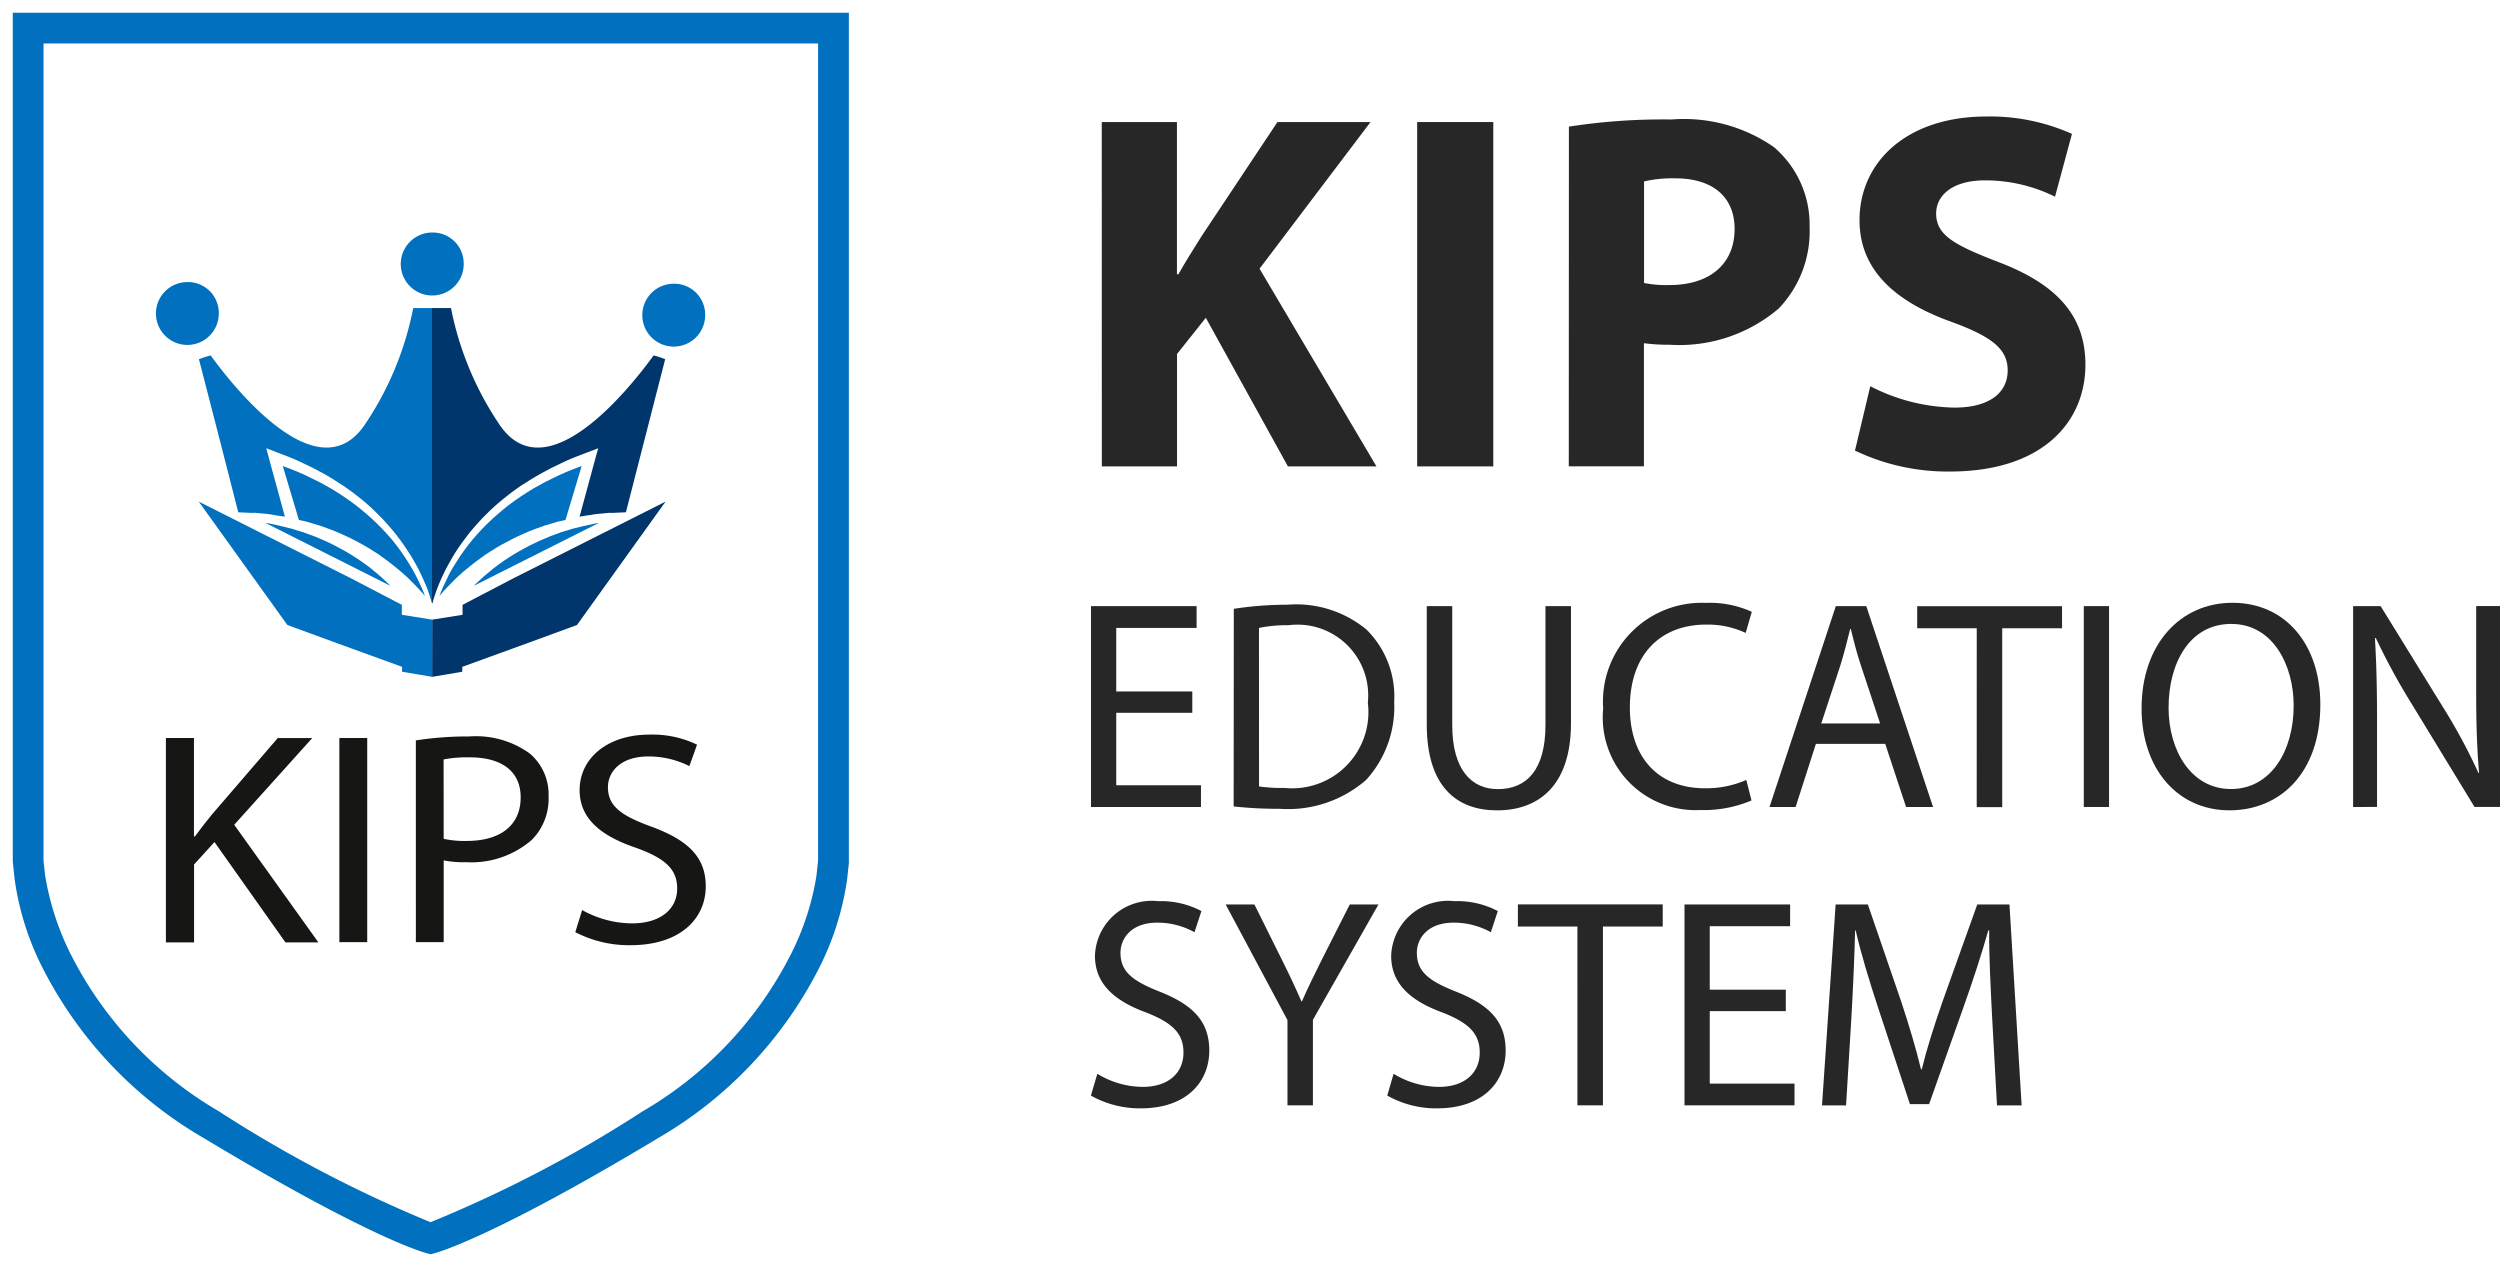 <svg xmlns="http://www.w3.org/2000/svg" width="98" height="49.663" viewBox="0 0 98 49.663">
  <g id="Group_471" data-name="Group 471" transform="translate(-1076.57 -2028.5)">
    <g id="Group_444" data-name="Group 444" transform="translate(45.259 -3.131)">
      <path id="Subtraction_3" data-name="Subtraction 3" d="M7842.373-5928.337h0l-.147-.038c-.086-.021-2.193-.572-8.769-4.53a16.16,16.16,0,0,1-6.208-6.5,10.97,10.97,0,0,1-1.177-3.645l-.071-.678V-5977h32.774l0,33.34-.067.621a11.166,11.166,0,0,1-1.178,3.638,16.169,16.169,0,0,1-6.208,6.5c-6.619,3.984-8.775,4.525-8.8,4.53l-.147.038Zm-15.167-47.458v32.034l.065.59a10.717,10.717,0,0,0,1.114,3.295,14.906,14.906,0,0,0,5.692,5.937,50.867,50.867,0,0,0,8.3,4.349,49.97,49.97,0,0,0,8.319-4.349,14.9,14.9,0,0,0,5.721-5.989,10.421,10.421,0,0,0,1.087-3.237l.065-.594v-32.036Z" transform="translate(-6794.189 8009.131)" fill="#0070bf" stroke="rgba(0,0,0,0)" stroke-miterlimit="10" stroke-width="1"/>
      <g id="Group_305" data-name="Group 305" transform="translate(1037.424 2040.746)">
        <path id="Path_828" data-name="Path 828" d="M333.2,2174.009H334.3v3.86h.037c.227-.313.451-.595.665-.859l2.583-3h1.353l-3.06,3.4,3.3,4.611h-1.291l-2.783-3.934-.8.88v3.054H333.2Z" transform="translate(-332.81 -2154.194)" fill="#161615"/>
        <rect id="Rectangle_922" data-name="Rectangle 922" width="1.092" height="8.002" transform="translate(7.19 19.815)" fill="#161615"/>
        <path id="Path_829" data-name="Path 829" d="M356.842,2174.018a13.24,13.24,0,0,1,2.094-.155,3.6,3.6,0,0,1,2.369.666,2.1,2.1,0,0,1,.74,1.676,2.294,2.294,0,0,1-.652,1.708,3.617,3.617,0,0,1-2.582.879,3.921,3.921,0,0,1-.877-.071v3.205h-1.091Zm1.091,3.858a3.812,3.812,0,0,0,.9.083c1.317,0,2.118-.606,2.118-1.709,0-1.057-.79-1.568-1.994-1.568a4.948,4.948,0,0,0-1.027.082Z" transform="translate(-346.654 -2154.109)" fill="#161615"/>
        <path id="Path_830" data-name="Path 830" d="M372.187,2180.566a4.043,4.043,0,0,0,1.958.522c1.114,0,1.767-.56,1.767-1.364,0-.75-.452-1.175-1.593-1.591-1.38-.463-2.231-1.14-2.231-2.269,0-1.248,1.093-2.175,2.733-2.175a4.022,4.022,0,0,1,1.87.394l-.3.841a3.545,3.545,0,0,0-1.6-.379c-1.153,0-1.593.652-1.593,1.2,0,.747.513,1.114,1.68,1.543,1.427.522,2.155,1.177,2.155,2.349,0,1.235-.963,2.307-2.957,2.307a4.576,4.576,0,0,1-2.157-.511Z" transform="translate(-355.48 -2154.007)" fill="#161615"/>
        <path id="Path_831" data-name="Path 831" d="M380.733,2132.217a1.232,1.232,0,1,1-1.232-1.19,1.211,1.211,0,0,1,1.232,1.19" transform="translate(-359.204 -2129.02)" fill="#0070bf" fill-rule="evenodd"/>
        <path id="Path_832" data-name="Path 832" d="M357.884,2127.37a1.234,1.234,0,1,1-1.232-1.186,1.211,1.211,0,0,1,1.232,1.186" transform="translate(-345.82 -2126.184)" fill="#0070bf" fill-rule="evenodd"/>
        <path id="Path_833" data-name="Path 833" d="M334.715,2132.056a1.232,1.232,0,1,1-1.234-1.186,1.209,1.209,0,0,1,1.234,1.186" transform="translate(-332.252 -2128.928)" fill="#0070bf" fill-rule="evenodd"/>
        <path id="Path_834" data-name="Path 834" d="M342.6,2153.646l4.9,2.468a.849.849,0,0,0-.069-.071,7.593,7.593,0,0,0-.6-.532c-.109-.1-.225-.179-.341-.264s-.242-.17-.367-.25-.254-.16-.383-.234-.266-.143-.4-.218c-.271-.138-.553-.264-.834-.376-.138-.052-.281-.1-.421-.155-.144-.04-.283-.083-.419-.129-.28-.069-.553-.14-.817-.192-.082-.021-.166-.032-.245-.046" transform="translate(-338.314 -2142.267)" fill="#0070bf" fill-rule="evenodd"/>
        <path id="Path_835" data-name="Path 835" d="M345.646,2150.589c.3.1.608.214.9.346.149.066.3.132.44.206s.286.15.425.225.273.167.409.248.261.168.38.26c.251.176.478.363.688.538s.4.367.571.543c.138.141.262.284.375.413-.043-.114-.089-.229-.139-.339-.077-.169-.151-.335-.243-.506s-.179-.318-.278-.477-.2-.31-.309-.462-.225-.3-.343-.443-.247-.275-.374-.413l-.2-.2-.2-.189c-.141-.123-.278-.25-.426-.368l-.221-.175-.225-.164c-.151-.109-.308-.212-.465-.313s-.319-.2-.486-.286l-.244-.135-.256-.124c-.164-.089-.341-.164-.512-.241s-.35-.138-.524-.21c-.042-.014-.087-.032-.128-.044l.63,2.11c.1.02.2.046.3.067l.452.135" transform="translate(-339.288 -2139.123)" fill="#0070bf" fill-rule="evenodd"/>
        <path id="Path_836" data-name="Path 836" d="M338.459,2141.349c.121.006.247.024.378.033s.262.025.4.052.3.046.454.069l-.621-2.273-.109-.409.4.152c.182.075.365.14.546.212s.359.156.534.239.351.166.524.261l.258.137.25.146c.168.1.329.213.49.311.162.114.323.221.473.342l.231.18.218.183c.148.127.289.259.428.4l.2.2.193.215c.129.144.253.287.372.443s.229.3.336.463.211.315.306.482.186.327.269.5.156.339.233.517.129.351.187.534c.015.055.029.107.045.154h.014v-11.566c-.243,0-.5,0-.747,0a12.373,12.373,0,0,1-1.882,4.548c-1.842,2.769-5.172-1.474-6.058-2.691-.1.022-.2.057-.3.089-.05.018-.1.037-.16.06q.776,2.995,1.542,6c.143.006.481.023.595.025" transform="translate(-334.636 -2130.365)" fill="#0070bf" fill-rule="evenodd"/>
        <path id="Path_837" data-name="Path 837" d="M367.24,2153.646l-4.906,2.468c.023-.023.044-.048.069-.071.185-.177.387-.36.606-.532.11-.1.227-.179.341-.264s.24-.17.367-.25.251-.16.384-.234.266-.143.4-.218c.272-.138.554-.264.834-.376.139-.052.282-.1.423-.155.142-.04.28-.083.421-.129.28-.069.552-.14.816-.192.084-.021.164-.032.245-.046" transform="translate(-349.87 -2142.267)" fill="#0070bf" fill-rule="evenodd"/>
        <path id="Path_838" data-name="Path 838" d="M363.258,2150.589c-.3.1-.609.214-.9.346-.145.066-.3.132-.438.206s-.286.15-.423.225-.274.167-.411.248-.261.168-.38.26c-.252.176-.478.363-.689.538s-.4.367-.571.543c-.14.141-.265.284-.373.413.043-.114.087-.229.136-.339.077-.169.156-.335.241-.506s.184-.318.281-.477.2-.31.311-.462.224-.3.345-.443.242-.275.371-.413l.2-.2.2-.189c.139-.123.278-.25.425-.368l.219-.175.226-.164c.152-.109.31-.212.465-.313s.32-.2.486-.286l.244-.135.254-.124c.169-.089.346-.164.515-.241s.35-.138.525-.21c.042-.014.085-.032.129-.044l-.632,2.11c-.1.02-.2.046-.3.067l-.451.135" transform="translate(-347.959 -2139.123)" fill="#0070bf" fill-rule="evenodd"/>
        <path id="Path_839" data-name="Path 839" d="M365.389,2141.349c-.121.006-.246.024-.374.033s-.263.025-.4.052c-.151.017-.3.046-.452.069l.617-2.273.114-.409-.4.152c-.186.075-.368.14-.549.212s-.362.156-.534.239-.353.166-.523.261l-.259.137-.248.146c-.172.1-.331.213-.5.311-.16.114-.317.221-.472.342l-.229.18-.218.183c-.148.127-.289.259-.431.4l-.2.2-.195.215c-.126.144-.254.287-.369.443s-.229.3-.34.463-.205.315-.3.482-.185.327-.268.5-.16.339-.231.517-.132.351-.189.534c-.015.055-.029.107-.042.154h-.019v-11.566c.245,0,.5,0,.745,0a12.423,12.423,0,0,0,1.887,4.548c1.84,2.769,5.171-1.474,6.056-2.691.1.022.2.057.295.089.049.018.1.037.158.06q-.769,2.995-1.539,6c-.144.006-.481.023-.6.025" transform="translate(-347.557 -2130.365)" fill="#00366c" fill-rule="evenodd"/>
        <path id="Path_840" data-name="Path 840" d="M345.446,2156.266l0,0-1.19-.19v-.39l-1.961-1.023-6-3.024,3.474,4.837,1.707.626,2.789,1.014,0,.192,1.181.2Z" transform="translate(-334.617 -2141.091)" fill="#0070bf" fill-rule="evenodd"/>
        <path id="Path_841" data-name="Path 841" d="M358.387,2156.266l0,0,1.19-.19v-.39l1.958-1.023,6-3.024-3.472,4.837-1.707.626-2.79,1.014,0,.192-1.181.2Z" transform="translate(-347.558 -2141.091)" fill="#00366c" fill-rule="evenodd"/>
      </g>
      <g id="Group_307" data-name="Group 307" transform="translate(1074.078 2036.195)">
        <path id="Path_842" data-name="Path 842" d="M421.736,2115.733h2.947v5.967h.057c.293-.52.6-1,.9-1.481l2.982-4.486h3.649l-4.35,5.748,4.584,7.751h-3.471l-3.219-5.827-1.129,1.42v4.407h-2.947Z" transform="translate(-421.314 -2115.512)" fill="#272727"/>
        <rect id="Rectangle_923" data-name="Rectangle 923" width="2.984" height="13.499" transform="translate(12.786 0.22)" fill="#272727"/>
        <path id="Path_843" data-name="Path 843" d="M465.935,2115.769a23.977,23.977,0,0,1,4.019-.28,6.182,6.182,0,0,1,4.016,1.082,3.991,3.991,0,0,1,1.4,3.126,4.371,4.371,0,0,1-1.209,3.2,6,6,0,0,1-4.27,1.422,7.323,7.323,0,0,1-1.015-.06v4.826h-2.946Zm2.946,6.129a4.365,4.365,0,0,0,.994.081c1.579,0,2.555-.82,2.555-2.2,0-1.241-.839-1.983-2.321-1.983a4.933,4.933,0,0,0-1.228.121Z" transform="translate(-447.201 -2115.369)" fill="#272727"/>
        <path id="Path_844" data-name="Path 844" d="M493.6,2125.777a7.428,7.428,0,0,0,3.3.838c1.365,0,2.086-.578,2.086-1.46,0-.84-.623-1.321-2.2-1.9-2.187-.781-3.608-2.021-3.608-3.984,0-2.3,1.871-4.067,4.971-4.067a7.856,7.856,0,0,1,3.357.682l-.664,2.462a6.136,6.136,0,0,0-2.749-.64c-1.288,0-1.911.6-1.911,1.3,0,.86.74,1.242,2.438,1.9,2.32.881,3.413,2.123,3.413,4.026,0,2.263-1.7,4.187-5.305,4.187A8.416,8.416,0,0,1,493,2128.3Z" transform="translate(-463.052 -2115.201)" fill="#272727"/>
        <path id="Path_845" data-name="Path 845" d="M424.69,2165.715h-2.981v2.84h3.321v.852h-4.311v-7.874h4.14v.854h-3.15v2.49h2.981Z" transform="translate(-420.719 -2142.336)" fill="#272727"/>
        <path id="Path_846" data-name="Path 846" d="M434.229,2161.56a13.751,13.751,0,0,1,2.1-.161,4.316,4.316,0,0,1,3.106.979,3.684,3.684,0,0,1,1.081,2.826,4.243,4.243,0,0,1-1.1,3.063,4.661,4.661,0,0,1-3.393,1.132,15.868,15.868,0,0,1-1.8-.093Zm.989,6.962a6.17,6.17,0,0,0,1,.059,2.987,2.987,0,0,0,3.265-3.341,2.772,2.772,0,0,0-3.106-3.038,5.424,5.424,0,0,0-1.161.107Z" transform="translate(-428.631 -2142.258)" fill="#272727"/>
        <path id="Path_847" data-name="Path 847" d="M453.485,2161.53v4.663c0,1.765.765,2.511,1.788,2.511,1.139,0,1.866-.77,1.866-2.511v-4.663h1v4.592c0,2.418-1.241,3.414-2.9,3.414-1.571,0-2.753-.923-2.753-3.366v-4.64Z" transform="translate(-439.324 -2142.334)" fill="#272727"/>
        <path id="Path_848" data-name="Path 848" d="M474.993,2168.971a4.8,4.8,0,0,1-2.025.375,3.634,3.634,0,0,1-3.789-3.985,3.869,3.869,0,0,1,4.006-4.135,4.009,4.009,0,0,1,1.82.35l-.24.828a3.52,3.52,0,0,0-1.547-.327c-1.8,0-2.993,1.18-2.993,3.249,0,1.928,1.082,3.167,2.946,3.167a3.912,3.912,0,0,0,1.617-.326Z" transform="translate(-449.101 -2142.157)" fill="#272727"/>
        <path id="Path_849" data-name="Path 849" d="M486.732,2166.93l-.795,2.475h-1.024l2.6-7.875h1.194l2.618,7.875h-1.058l-.817-2.475Zm2.517-.8-.75-2.266c-.172-.515-.287-.981-.4-1.439h-.023c-.113.47-.238.948-.385,1.429l-.75,2.277Z" transform="translate(-458.316 -2142.334)" fill="#272727"/>
        <path id="Path_850" data-name="Path 850" d="M501.222,2162.4h-2.334v-.865h5.678v.865h-2.345v7.01h-1Z" transform="translate(-466.501 -2142.335)" fill="#272727"/>
        <rect id="Rectangle_924" data-name="Rectangle 924" width="0.99" height="7.874" transform="translate(38.918 19.196)" fill="#272727"/>
        <path id="Path_851" data-name="Path 851" d="M527.122,2165.208c0,2.711-1.6,4.148-3.56,4.148-2.027,0-3.447-1.614-3.447-4,0-2.5,1.513-4.136,3.561-4.136,2.093,0,3.446,1.647,3.446,3.985m-5.949.127c0,1.683.887,3.189,2.445,3.189s2.459-1.483,2.459-3.272c0-1.563-.8-3.2-2.447-3.2s-2.457,1.555-2.457,3.283" transform="translate(-478.932 -2142.155)" fill="#272727"/>
        <path id="Path_852" data-name="Path 852" d="M540.129,2169.406v-7.874h1.08l2.459,3.985a22.487,22.487,0,0,1,1.377,2.559l.021-.012c-.089-1.053-.113-2.01-.113-3.236v-3.3h.934v7.874h-1l-2.434-3.994a25.456,25.456,0,0,1-1.434-2.629l-.034.011c.058,1,.082,1.94.082,3.249v3.363Z" transform="translate(-490.654 -2142.335)" fill="#272727"/>
        <path id="Path_853" data-name="Path 853" d="M420.968,2196.212a3.455,3.455,0,0,0,1.776.514c1.012,0,1.6-.549,1.6-1.346,0-.733-.409-1.154-1.446-1.564-1.251-.455-2.024-1.121-2.024-2.23a2.228,2.228,0,0,1,2.479-2.14,3.382,3.382,0,0,1,1.695.388l-.272.829a3,3,0,0,0-1.456-.375c-1.047,0-1.445.642-1.445,1.181,0,.737.467,1.1,1.524,1.519,1.3.513,1.957,1.156,1.957,2.314,0,1.214-.875,2.265-2.684,2.265a3.9,3.9,0,0,1-1.957-.5Z" transform="translate(-420.719 -2158.684)" fill="#272727"/>
        <path id="Path_854" data-name="Path 854" d="M435.881,2197.631v-3.342l-2.424-4.534h1.128l1.08,2.173c.3.6.523,1.076.762,1.626h.022c.219-.513.48-1.03.774-1.626l1.1-2.173h1.125l-2.57,4.523v3.353Z" transform="translate(-428.179 -2158.865)" fill="#272727"/>
        <path id="Path_855" data-name="Path 855" d="M449,2196.212a3.443,3.443,0,0,0,1.776.514c1.012,0,1.6-.549,1.6-1.346,0-.733-.411-1.154-1.445-1.564-1.252-.455-2.026-1.121-2.026-2.23a2.23,2.23,0,0,1,2.48-2.14,3.388,3.388,0,0,1,1.7.388l-.273.829a3,3,0,0,0-1.457-.375c-1.046,0-1.443.642-1.443,1.181,0,.737.466,1.1,1.523,1.519,1.3.513,1.958,1.156,1.958,2.314,0,1.214-.876,2.265-2.686,2.265a3.9,3.9,0,0,1-1.956-.5Z" transform="translate(-437.138 -2158.684)" fill="#272727"/>
        <path id="Path_856" data-name="Path 856" d="M463.44,2190.621h-2.333v-.867h5.678v.867h-2.344v7.01h-1Z" transform="translate(-444.373 -2158.865)" fill="#272727"/>
        <path id="Path_857" data-name="Path 857" d="M480.841,2193.937h-2.982v2.841h3.323v.853h-4.313v-7.876h4.141v.854h-3.151v2.487h2.982Z" transform="translate(-453.604 -2158.865)" fill="#272727"/>
        <path id="Path_858" data-name="Path 858" d="M496.55,2194.173c-.056-1.1-.126-2.42-.114-3.4H496.4c-.261.924-.579,1.906-.966,2.992l-1.354,3.818h-.752l-1.237-3.749c-.365-1.109-.674-2.125-.89-3.062h-.022c-.022.981-.081,2.3-.149,3.483l-.205,3.377h-.943l.534-7.876h1.263l1.309,3.811c.319.969.578,1.834.774,2.652h.031c.193-.8.468-1.659.811-2.652l1.364-3.811h1.262l.477,7.876h-.966Z" transform="translate(-461.226 -2158.865)" fill="#272727"/>
      </g>
    </g>
  </g>
</svg>
